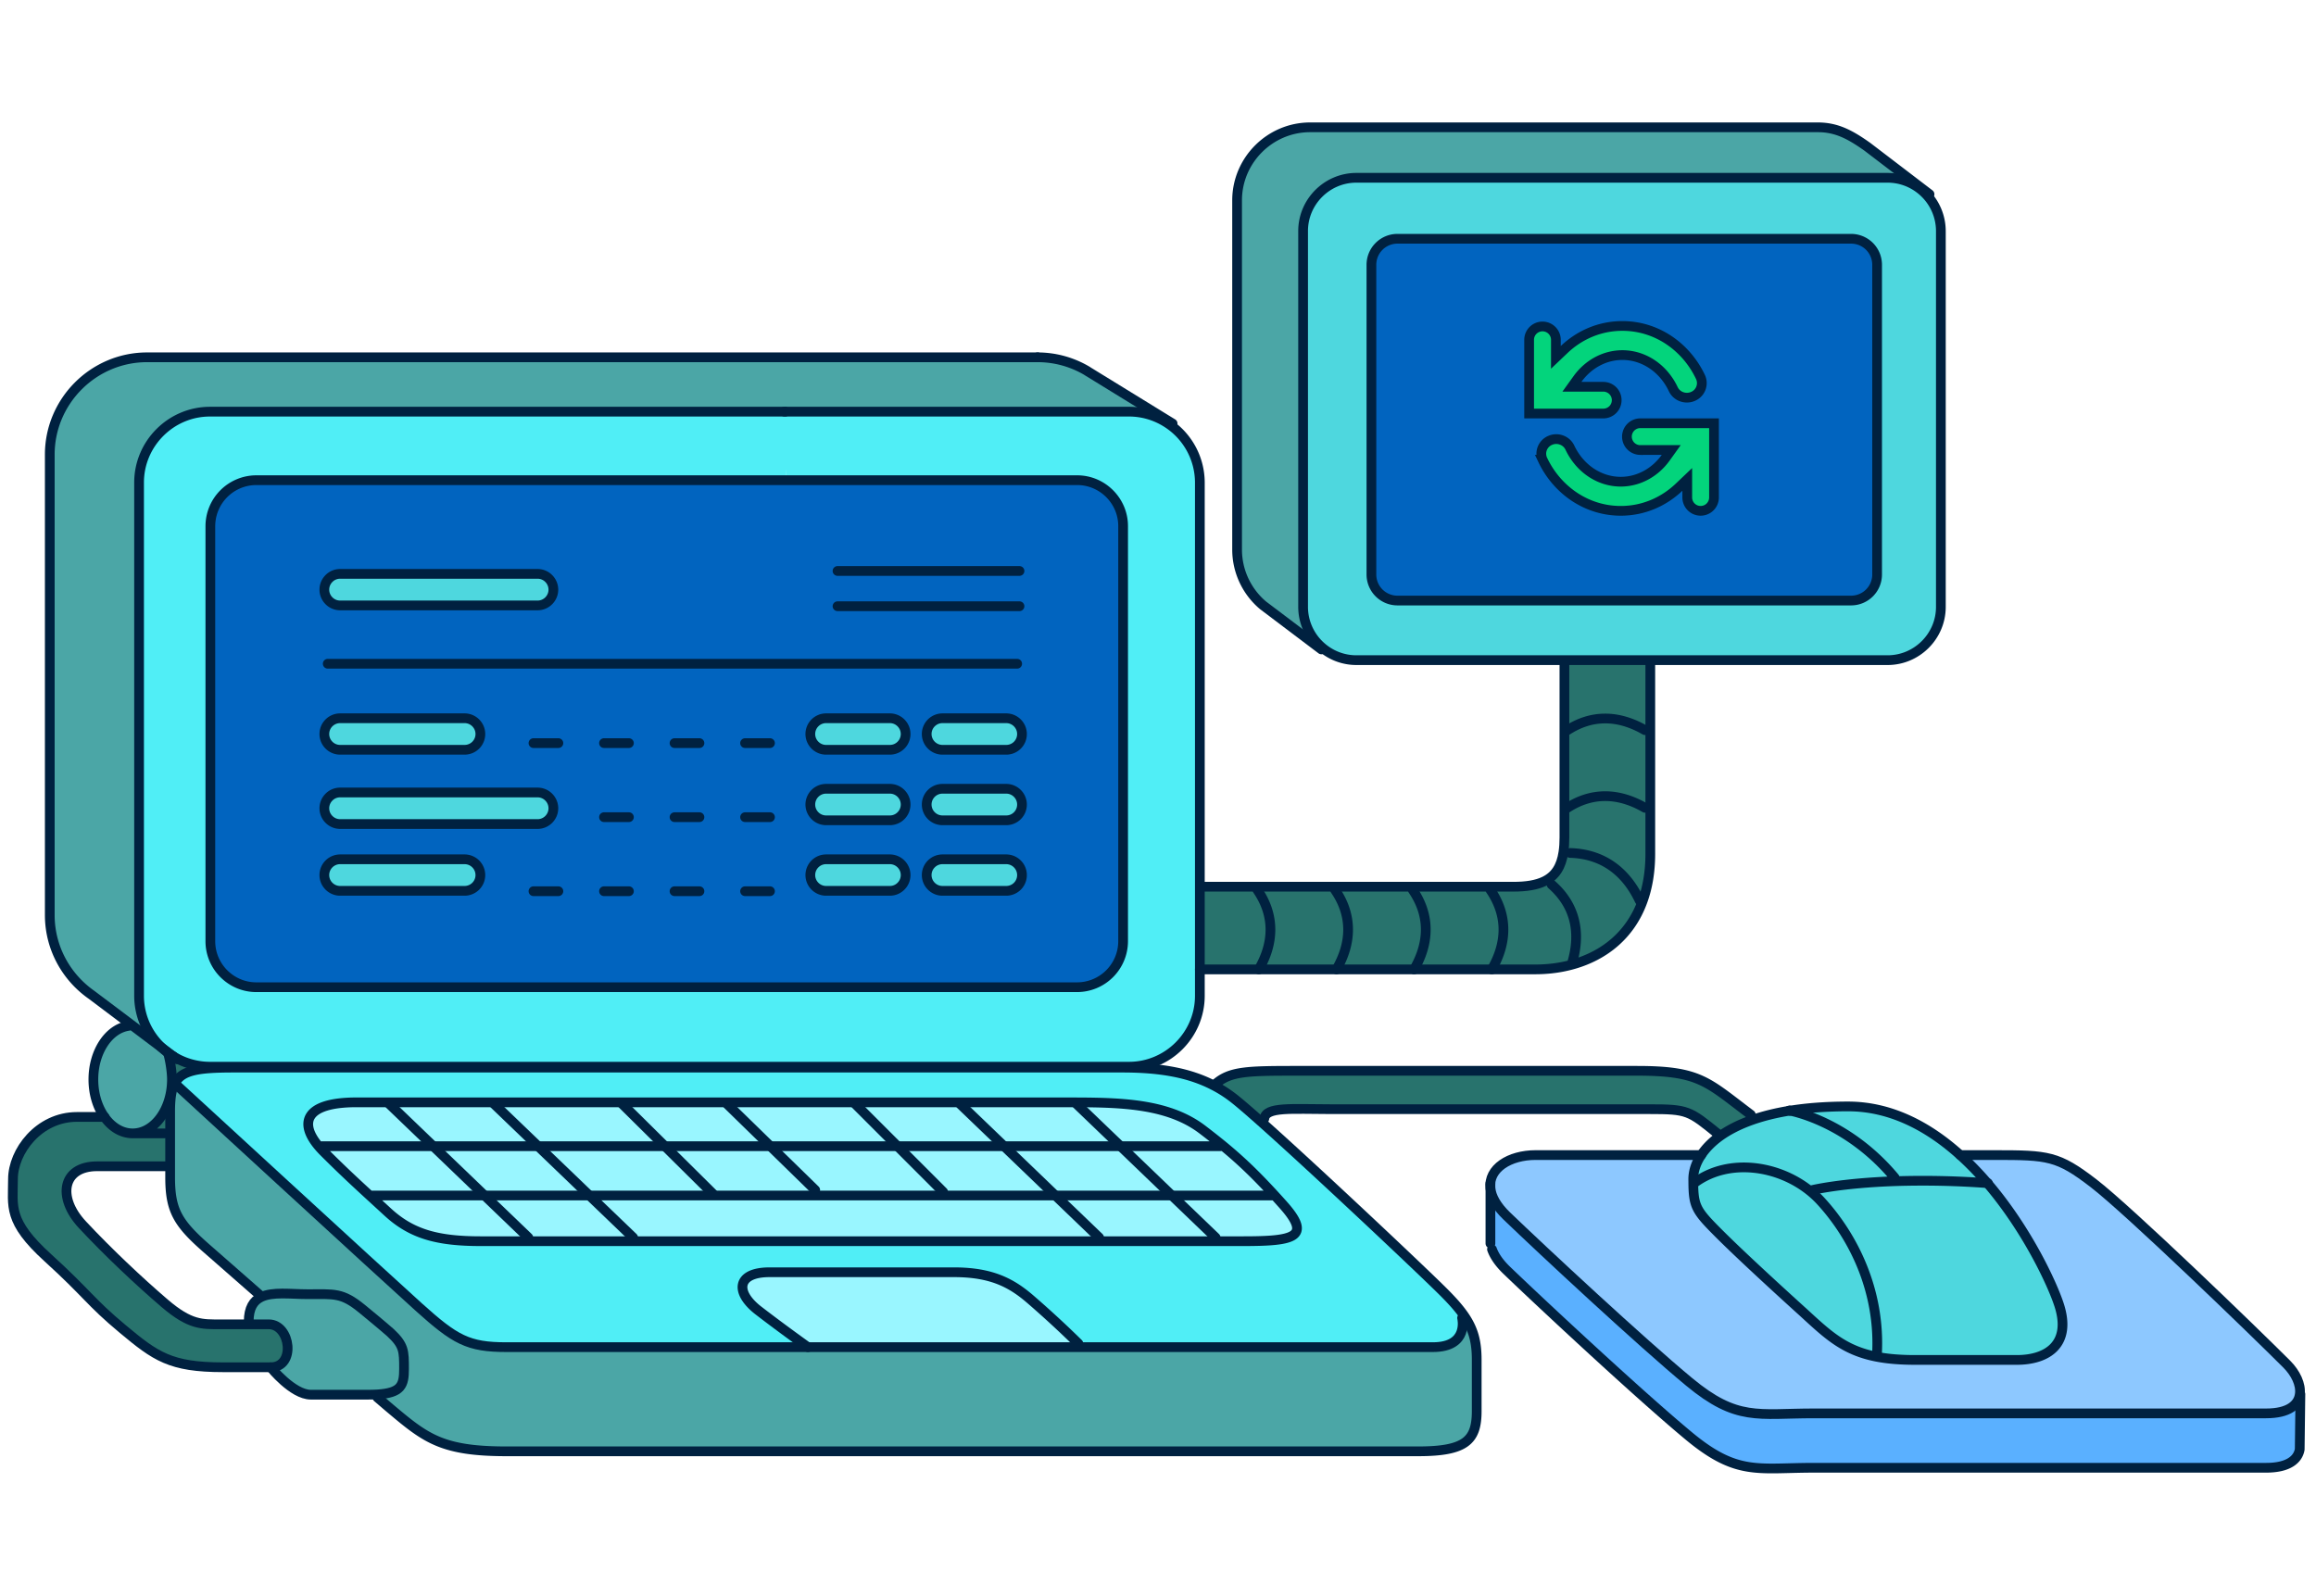 <svg xmlns="http://www.w3.org/2000/svg" viewBox="0 0 238 164"><defs><style>.cls-1{fill:#99f6ff}.cls-2{fill:#4ed7de}.cls-3{fill:#5ab0ff}.cls-4{fill:#03d47c}.cls-4,.cls-5{stroke:#002140;stroke-linecap:round}.cls-6,.cls-7{fill:#0164bf}.cls-8{fill:#8dc8ff}.cls-5{fill:none;stroke-linejoin:round}.cls-9{fill:#50eef6}.cls-10{fill:#5be3aa}.cls-11{fill:#28736d}.cls-7{fill-rule:evenodd}.cls-12{fill:#4ba6a6}</style></defs><g id="Layer_1"><path d="M192.898 27.208a2.674 2.674 0 0 0-2.666-2.669h-46.635a2.676 2.676 0 0 0-2.666 2.669v31.843a2.676 2.676 0 0 0 2.666 2.669h46.635a2.674 2.674 0 0 0 2.666-2.669z" class="cls-6"/><path d="M192.465 118.713c-3.986-3.568-7.947-4.449-8.528-4.565 1.715-.277 3.696-.434 5.981-.434 4.434 0 8.308 2.108 11.515 4.999z" class="cls-2"/><path d="M17.644 108.466a7 7 0 0 1-.995-.771l1.041.785-.044-.011h-.003v-.003Zm.512 2.57c.381-.511.957-.831 1.806-1.029-.497.317-1.311.733-1.806 1.029" class="cls-9"/><path d="M194.707 121.039a22 22 0 0 0-2.242-2.326h8.968a31 31 0 0 1 2.797 2.884 90 90 0 0 0-9.508-.2z" class="cls-2"/><path d="M187.103 123.432a10 10 0 0 0-1-.948l.154-.18s2.925-.712 8.465-.907a90 90 0 0 1 9.508.2h.003c4.123 4.818 6.702 10.445 7.374 12.539 1.268 3.943-1.125 5.632-4.364 5.632h-10.422c-1.564 0-2.855-.111-3.963-.326l.017-.096c.425-6.76-2.532-12.393-5.772-15.914m5.795-96.224a2.674 2.674 0 0 0-2.666-2.669h-46.635a2.676 2.676 0 0 0-2.666 2.669v31.843a2.676 2.676 0 0 0 2.666 2.669h46.635a2.674 2.674 0 0 0 2.666-2.669zm1.076 40.639h-54.59a5.44 5.44 0 0 1-3.475-1.253 5.47 5.47 0 0 1-1.998-4.219v-38.63c0-3.01 2.463-5.472 5.473-5.472h54.59c1.225 0 2.359.407 3.272 1.09a5.48 5.48 0 0 1 2.204 4.382v38.63c0 3.01-2.463 5.472-5.476 5.472" class="cls-2"/><path d="M83.022 138.454H52.037c-3.943 0-5.26-.751-9.014-4.129-3.757-3.382-24.789-22.725-24.789-22.725l-.331-.145q.11-.231.25-.419h.003c.494-.296 1.309-.712 1.806-1.029.968-.221 2.297-.282 4.094-.282h91.266c3.789 0 6.845.488 9.462 1.864q.936.49 1.803 1.14c.564.421 1.59 1.299 2.902 2.465 5.684 5.051 16.748 15.49 18.883 17.627.904.905 1.585 1.675 2.09 2.411l-.212.218s.75 3.004-3.006 3.004h-36.429v-.375s-2.067-2.065-4.885-4.507c-1.908-1.655-3.943-2.815-7.886-2.815H79.077c-3.379 0-3.568 2.064-1.125 3.943a199 199 0 0 0 5.071 3.754Zm4.883-25.161H36.638c-5.394 0-5.871 2.175-3.893 4.51q.236.279.515.558c1.878 1.878 3.239 3.137 4.812 4.583.549.503 1.125 1.029 1.759 1.613 2.442 2.254 5.071 3.007 9.578 3.007h78.306c5.257 0 7.147-.387 4.132-3.757-.34-.381-.666-.738-.977-1.079-1.969-2.137-3.472-3.562-5.301-5.059a85 85 0 0 0-1.986-1.562c-3.388-2.59-7.991-2.797-12.934-2.811q-.665-.004-1.337-.003z" class="cls-9"/><path d="M19.962 110.007c-.849.198-1.425.518-1.806 1.029h-.003a2.4 2.4 0 0 0-.378.265c-.044.044-.078.029-.113-.029a6 6 0 0 0 .009-.329c0-.468-.067-1.102-.169-1.68-.003-.474.006-.841.006-.841l.137.044h.003q.082.06.169.11l.02.012a7.2 7.2 0 0 0 2.445.922c.073.049.116.093.116.125 0 .075-.174.212-.436.372" class="cls-11"/><path d="M85.926 42.308H21.578c-4.007 0-7.287 3.28-7.287 7.287v52.747c0 2.108.907 4.016 2.349 5.347l-3.277-2.468-3.969-2.987c-2.585-1.814-4.28-4.812-4.28-8.191V46.722c0-5.501 4.498-10 10-10h62.562s6.56 4.318 8.249 5.586c-.355-.317.739.552 0 0Z" class="cls-12"/><path d="M174.004 121.179c0-.736.238-1.597.817-2.466h17.644a22 22 0 0 1 2.242 2.326l.015.358c-5.54.195-8.465.907-8.465.907l-.154.18c-3.329-2.753-8.38-3.443-11.817-1.023h-.279q-.004-.135-.003-.282" class="cls-2"/><path d="M161.686 99.1a14.2 14.2 0 0 1-3.925.529H153.3c1.55-2.675 1.69-5.493-.139-8.168v-.329h2.346c1.355 0 2.399-.177 3.187-.555l.753.331c2.437 2.14 2.996 4.905 2.155 7.88l.084.311Z" class="cls-11"/><path d="M17.816 108.576a4 4 0 0 1-.169-.107l.044.011.006.003z" class="cls-9"/><path d="M110.649 113.296c4.943.014 9.546.221 12.934 2.811.718.55 1.372 1.062 1.986 1.562l-.108.131h-10.314l-4.498-4.321z" class="cls-1"/><path d="M176.67 116.823c.872-.637 1.989-1.23 3.396-1.725 1.102-.386 2.382-.712 3.865-.95 0 0 0 .003.006 0 .581.116 4.542.997 8.528 4.565h-17.644c.421-.64 1.026-1.285 1.849-1.89" class="cls-2"/><path d="M153.161 91.461c1.829 2.675 1.689 5.493.139 8.168h-7.981c1.549-2.675 1.692-5.493-.14-8.168v-.329h7.982z" class="cls-11"/><path d="M174.821 118.713c-.579.869-.817 1.73-.817 2.466q0 .146.003.285c.014 2.558.288 2.963 2.672 5.347 2.818 2.818 8.592 8.028 8.592 8.028 2.545 2.335 4.211 3.949 7.587 4.603 1.108.216 2.399.326 3.963.326h10.422c3.239 0 5.632-1.689 4.364-5.632-.672-2.094-3.251-7.72-7.374-12.539h-.003a31 31 0 0 0-2.797-2.884h3.556c5.493 0 6.479.073 10.139 2.887 3.664 2.818 16.549 15.281 19.86 18.593.928.927 1.481 2.102 1.35 3.088-.143 1.11-1.152 1.98-3.463 1.98h-46.478c-5.772 0-7.886.846-12.815-3.239-4.931-4.083-15.071-13.519-18.732-17.04-1.079-1.035-1.593-2.006-1.689-2.855-.233-2.045 1.963-3.414 4.646-3.414z" class="cls-8"/><path d="M20.281 109.51a7.2 7.2 0 0 1-2.445-.922l-.02-.012-.119-.093c.552.186 2.143.727 2.585 1.027Z" class="cls-9"/><path d="M17.542 112.327c-.448 2.391-2.027 4.156-3.908 4.156-1.14 0-2.169-.649-2.902-1.69-.704-.997-1.137-2.352-1.137-3.85 0-2.858 1.579-5.21 3.606-5.507l.163-.215 3.277 2.468.009.006c.192.181.396.346.605.503.09.282.177.66.247 1.065.003.75.032 1.767.16 2.009a7 7 0 0 1-.119 1.055Z" class="cls-12"/><path d="M116.014 109.629H21.578c-.442 0-.878-.041-1.297-.119-.442-.3-2.032-.841-2.585-1.027l-.006-.003-1.041-.785-.009-.006a7.27 7.27 0 0 1-2.35-5.347V49.595c0-4.007 3.28-7.287 7.287-7.287h59.028c.459.404.137 5.693.137 7.043H26.336a4.73 4.73 0 0 0-4.719 4.719v42.669c0 2.597 2.123 4.722 4.719 4.722h84.358a4.737 4.737 0 0 0 4.722-4.722V54.07c0-2.597-2.125-4.719-4.722-4.719h-29.95q.026-.389.026-.846c0-2.818-.163-4.365-.163-6.196.014.137 0-.145 0 0h35.408a7.23 7.23 0 0 1 3.771 1.058 7.3 7.3 0 0 1 3.516 6.229v52.747c0 4.01-3.277 7.287-7.287 7.287Z" class="cls-9"/><path d="M54.157 68.525c-1.178 0-1.884-.922-1.884-2.509s.707-2.512 1.884-2.512 1.881.904 1.881 2.512-.707 2.509-1.881 2.509" class="cls-10"/><path d="M169.04 75.041c-2.678-1.55-5.492-1.689-8.171.143h-.104v-7.336h8.825v7.194h-.55Z" class="cls-11"/><path d="m135.79 66.742-5.993-4.527a7.5 7.5 0 0 1-2.669-5.731V20.596c0-4.132 3.379-7.511 7.51-7.511h52.166c1.96 0 3.355.773 5.088 1.998l5.447 4.158-.093.122a5.45 5.45 0 0 0-3.272-1.09h-54.59c-3.01 0-5.472 2.463-5.472 5.472v38.63c0 1.692.779 3.213 1.997 4.219zM17.502 109.263c.102.578.169 1.212.169 1.68q0 .167-.009.329c-.128-.242-.157-1.259-.16-2.009" class="cls-12"/><path d="M83.773 122.868H73.256v-.186l-4.929-4.882h10.834l4.612 4.504z" class="cls-1"/><path d="M106.628 36.722c1.858 0 3.603.515 5.097 1.404l8.188 5.039-.125.201a7.2 7.2 0 0 0-3.771-1.058H80.609c-.128-1.605-1.032-2.76-2.655-3.803-.93-.599-1.864-1.198-2.765-1.782h31.442-.003Z" class="cls-12"/><path d="M96.919 122.868H83.773v-.564l-4.612-4.504h13.065l4.693 4.693zm28.002 4.696h-11.972v-.375l-4.498-4.321h11.971l4.499 4.321z" class="cls-1"/><path d="m82.793 67.591.18-.832q.423.121.916.233l.785.177c.826.177 1.119.561 1.119.936 0 .535-.474.773-1.297.773-1.079 0-1.567-.395-1.704-1.288Z" class="cls-10"/><path d="M98.044 130.757c3.943 0 5.978 1.16 7.886 2.815a105 105 0 0 1 4.885 4.507v.375H83.022s-2.632-1.876-5.071-3.754c-2.443-1.879-2.254-3.943 1.125-3.943zm32.675-7.889h-10.297l-5.274-5.068h10.313l.108-.131c1.829 1.497 3.332 2.922 5.301 5.059z" class="cls-1"/><path d="M84.392 62.854c.922 0 1.413.299 1.413 1.189h3.437v3.844h-.349c0-1.701-1.146-2.472-3.774-3.068l-.785-.174c-.826-.18-1.119-.538-1.119-.913 0-.535.451-.878 1.178-.878Z" class="cls-10"/><path d="M50.793 113.293v.186l4.498 4.321H44.518l-4.498-4.321v-.186z" class="cls-1"/><path d="M64.709 68.644c-.96 0-1.686-.552-1.861-1.963h6.688v-.41h.509v1.294h-3.67c-.137.529-.55 1.079-1.666 1.079" class="cls-10"/><path d="M137.34 99.629c1.547-2.675 1.689-5.493-.143-8.168v-.329h7.982v.329c1.832 2.675 1.69 5.493.14 8.168z" class="cls-11"/><path d="m17.903 111.455.332.145s21.032 19.343 24.789 22.725c3.754 3.378 5.071 4.129 9.014 4.129h95.206c3.757 0 3.007-3.004 3.007-3.004l.212-.218c.966 1.407 1.289 2.69 1.289 4.536v5.26c0 3.004-1.126 4.132-6.008 4.132H52.037c-6.575 0-8.264-1.317-11.832-4.321-.381-.32-.864-.733-1.425-1.215l-.018-.311c2.457-.152 2.757-.931 2.757-2.606 0-1.875 0-2.439-1.407-3.754 0 0-.846-.753-2.911-2.442-2.067-1.69-2.818-1.501-5.635-1.501-1.704 0-3.548-.276-4.737.297l-.09-.172c-2.431-2.131-4.492-3.94-5.501-4.821-3.004-2.628-3.754-3.943-3.754-7.324v-6.761c0-.741.041-1.364.14-1.884a3.8 3.8 0 0 1 .279-.89" class="cls-12"/><path d="M32.744 117.803c-1.977-2.335-1.5-4.51 3.893-4.51h3.382v.186l4.498 4.321H32.743z" class="cls-1"/><path d="M9.973 119.864c-3.568 0-4.132 3.193-1.503 6.008 2.629 2.817 5.821 5.824 8.45 8.075 2.629 2.253 3.85 2.16 5.728 2.16h4.975c2.253 0 2.818 4.414.189 4.414H22.93c-5.446 0-6.95-1.128-10.328-3.943-3.382-2.817-3.568-3.568-7.7-7.325-4.132-3.756-3.568-5.257-3.568-8.074s2.629-6.386 6.572-6.386h2.826c.733 1.041 1.762 1.69 2.902 1.69 1.881 0 3.46-1.765 3.908-4.156l.082.018c-.099.52-.14 1.143-.14 1.884v5.635z" class="cls-11"/><path d="M48.792 61.171h.439v9.692h-.224l-3.434-5.004z" class="cls-10"/><path d="m161.355 87.664-.692-.078q.103-.687.102-1.524v-2.899h.104c2.678-1.829 5.493-1.689 8.171-.14h.55v4.731c0 1.864-.288 3.492-.803 4.894l-.299-.11c-1.387-2.934-3.734-4.775-7.133-4.874" class="cls-11"/><path d="M108.451 122.868H96.919v-.375l-4.693-4.693h10.95zm-33.716-9.575v.186l4.426 4.321H68.327l-4.365-4.321v-.186z" class="cls-1"/><path d="M129.358 99.629c1.55-2.675 1.689-5.493-.143-8.168v-.329h7.982v.329c1.832 2.675 1.69 5.493.143 8.168zm.131 15.565c-1.312-1.166-2.338-2.044-2.902-2.465a13 13 0 0 0-1.803-1.14l.067-.128c1.55-1.408 3.379-1.408 8.732-1.408h34.646c6.478 0 7.182 1.126 11.689 4.508l.149.537c-1.408.495-2.524 1.088-3.397 1.725l-.131-.291c-2.957-2.396-3.099-2.536-7.042-2.536h-32.675c-4.085 0-6.76-.282-6.9.986z" class="cls-11"/><path d="M123.301 91.133h5.914v.329c1.832 2.675 1.693 5.493.143 8.168h-6.057v-8.496Z" class="cls-11"/><path d="m110.649 113.479 4.499 4.321h-11.972l-4.498-4.321v-.186h10.634q.673 0 1.337.003zm-50.083 9.389H49.793l-5.275-5.068h10.773z" class="cls-1"/><path d="M160.869 75.184c2.679-1.832 5.493-1.692 8.171-.143h.55v7.982h-.55c-2.678-1.55-5.492-1.689-8.171.14h-.104v-7.979z" class="cls-11"/><path d="M65.064 127.564H54.291v-.375l-4.498-4.321h10.773l4.498 4.321zm22.841-14.271v.186l4.321 4.321H79.161l-4.426-4.321v-.186h13.169Z" class="cls-1"/><path d="M26.336 49.351a4.73 4.73 0 0 0-4.719 4.719v42.669c0 2.597 2.123 4.722 4.719 4.722h84.358a4.737 4.737 0 0 0 4.722-4.722V54.07c0-2.597-2.125-4.719-4.722-4.719z" class="cls-7"/><path d="M103.403 73.819c.892 0 1.62.729 1.62 1.62a1.616 1.616 0 0 1-1.62 1.62h-6.552c-.892 0-1.62-.729-1.62-1.62 0-.446.181-.852.475-1.145a1.62 1.62 0 0 1 1.145-.475zm0 7.248c.892 0 1.62.729 1.62 1.62a1.616 1.616 0 0 1-1.62 1.62h-6.552c-.892 0-1.62-.729-1.62-1.62 0-.446.181-.852.475-1.145a1.62 1.62 0 0 1 1.145-.475zm0 7.248c.892 0 1.62.728 1.62 1.62a1.616 1.616 0 0 1-1.62 1.62h-6.552c-.892 0-1.62-.728-1.62-1.62 0-.446.181-.852.475-1.145a1.62 1.62 0 0 1 1.145-.475zM91.444 73.819c.892 0 1.62.729 1.62 1.62 0 .446-.181.852-.475 1.145a1.6 1.6 0 0 1-1.145.475h-6.552c-.892 0-1.62-.729-1.62-1.62a1.62 1.62 0 0 1 1.62-1.62zm0 7.248c.892 0 1.62.729 1.62 1.62 0 .446-.181.852-.475 1.145a1.6 1.6 0 0 1-1.145.475h-6.552c-.892 0-1.62-.729-1.62-1.62a1.62 1.62 0 0 1 1.62-1.62zm0 7.248c.892 0 1.62.728 1.62 1.62 0 .446-.181.852-.475 1.145a1.6 1.6 0 0 1-1.145.475h-6.552c-.892 0-1.62-.728-1.62-1.62a1.62 1.62 0 0 1 1.62-1.62zM55.246 58.978c.891 0 1.62.732 1.62 1.624 0 .442-.181.848-.475 1.142a1.62 1.62 0 0 1-1.145.478H34.951c-.892 0-1.62-.732-1.62-1.62 0-.446.181-.852.475-1.145a1.6 1.6 0 0 1 1.145-.478h20.295Zm0 22.47c.891 0 1.62.732 1.62 1.624 0 .442-.181.848-.475 1.142a1.62 1.62 0 0 1-1.145.478H34.951c-.892 0-1.62-.732-1.62-1.62 0-.446.181-.852.475-1.145a1.6 1.6 0 0 1 1.145-.478zm-7.502-7.629c.892 0 1.62.729 1.62 1.62a1.62 1.62 0 0 1-1.62 1.62H34.951c-.892 0-1.62-.729-1.62-1.62 0-.446.181-.852.475-1.145a1.62 1.62 0 0 1 1.145-.475zm0 14.496c.892 0 1.62.728 1.62 1.62a1.62 1.62 0 0 1-1.62 1.62H34.951c-.892 0-1.62-.728-1.62-1.62 0-.446.181-.852.475-1.145a1.62 1.62 0 0 1 1.145-.475z" class="cls-2"/><path d="M55.246 62.222H34.951c-.892 0-1.62-.732-1.62-1.62 0-.446.181-.852.475-1.145a1.6 1.6 0 0 1 1.145-.478h20.295c.891 0 1.62.732 1.62 1.624 0 .442-.181.848-.475 1.142a1.62 1.62 0 0 1-1.145.478Zm-7.502 14.837H34.951c-.892 0-1.62-.729-1.62-1.62 0-.446.181-.852.475-1.145a1.62 1.62 0 0 1 1.145-.475h12.793c.892 0 1.62.729 1.62 1.62a1.62 1.62 0 0 1-1.62 1.62m7.502 7.632H34.951c-.892 0-1.62-.732-1.62-1.62 0-.446.181-.852.475-1.145a1.6 1.6 0 0 1 1.145-.478h20.295c.891 0 1.62.732 1.62 1.624 0 .442-.181.848-.475 1.142a1.62 1.62 0 0 1-1.145.478Zm-7.502 6.864H34.951c-.892 0-1.62-.728-1.62-1.62 0-.446.181-.852.475-1.145a1.62 1.62 0 0 1 1.145-.475h12.793c.892 0 1.62.728 1.62 1.62a1.62 1.62 0 0 1-1.62 1.62m55.659-14.496h-6.552c-.892 0-1.62-.729-1.62-1.62 0-.446.181-.852.475-1.145a1.62 1.62 0 0 1 1.145-.475h6.552c.892 0 1.62.729 1.62 1.62a1.616 1.616 0 0 1-1.62 1.62m0 14.496h-6.552c-.892 0-1.62-.728-1.62-1.62 0-.446.181-.852.475-1.145a1.62 1.62 0 0 1 1.145-.475h6.552c.892 0 1.62.728 1.62 1.62a1.616 1.616 0 0 1-1.62 1.62m0-7.248h-6.552c-.892 0-1.62-.729-1.62-1.62 0-.446.181-.852.475-1.145a1.62 1.62 0 0 1 1.145-.475h6.552c.892 0 1.62.729 1.62 1.62a1.616 1.616 0 0 1-1.62 1.62m-11.959-7.248h-6.552c-.892 0-1.62-.729-1.62-1.62a1.62 1.62 0 0 1 1.62-1.62h6.552c.892 0 1.62.729 1.62 1.62 0 .446-.181.852-.475 1.145a1.6 1.6 0 0 1-1.145.475m0 14.496h-6.552c-.892 0-1.62-.728-1.62-1.62a1.62 1.62 0 0 1 1.62-1.62h6.552c.892 0 1.62.728 1.62 1.62 0 .446-.181.852-.475 1.145a1.6 1.6 0 0 1-1.145.475m0-7.248h-6.552c-.892 0-1.62-.729-1.62-1.62a1.62 1.62 0 0 1 1.62-1.62h6.552c.892 0 1.62.729 1.62 1.62 0 .446-.181.852-.475 1.145a1.6 1.6 0 0 1-1.145.475m-12.318-7.933h-2.559m-4.69 0h-2.559m-4.689 0H62.07m-4.689 0h-2.559m24.304 7.611h-2.559m-4.69 0h-2.559m-4.689 0H62.07m17.056 7.61h-2.559m-4.69 0h-2.559m-4.689 0H62.07m-4.689 0h-2.559m31.244-32.914h18.7m-18.7 3.624h18.7m-71.087 5.911h70.848" class="cls-5"/><path d="M27.813 140.521c2.629 0 2.065-4.414-.189-4.414h-2.065v-.282c0-1.407.497-2.143 1.271-2.518 1.189-.573 3.033-.297 4.737-.297 2.818 0 3.568-.189 5.635 1.501 2.064 1.689 2.911 2.442 2.911 2.442 1.407 1.315 1.407 1.879 1.407 3.754 0 1.675-.299 2.454-2.756 2.606q-.449.026-.997.026h-5.821c-1.878 0-4.132-2.818-4.132-2.818Z" class="cls-12"/><path d="M112.949 127.564H65.064v-.375l-4.498-4.321h47.885l4.498 4.321zm7.473-4.696h-11.971l-5.275-5.068h11.972zm-47.167 0h-12.69L55.29 117.8h13.036l4.929 4.882zm-35.114 0h11.651l4.498 4.321v.375h-4.882c-4.507 0-7.136-.753-9.578-3.007-.634-.584-1.21-1.11-1.759-1.613z" class="cls-1"/><path d="M33.07 117.8h11.448l5.275 5.068H38.142l-.07.076c-1.573-1.446-2.934-2.705-4.812-4.583a9 9 0 0 1-.515-.558h.326z" class="cls-1"/><path d="M174.007 121.464h.279c3.437-2.423 8.488-1.733 11.817 1.02q.533.442 1 .948c3.24 3.521 6.197 9.154 5.772 15.914l-.017.096c-3.376-.654-5.042-2.268-7.586-4.603 0 0-5.775-5.21-8.593-8.028-2.384-2.384-2.658-2.789-2.672-5.347" class="cls-2"/><path d="M63.962 113.293v.186l4.365 4.321H55.291l-4.498-4.321v-.186z" class="cls-1"/><path d="M158.694 90.577c1.146-.549 1.748-1.524 1.969-2.992l.692.078c3.399.099 5.746 1.94 7.133 4.874l.299.11c-1.268 3.457-3.925 5.548-7.101 6.452l-.084-.311c.84-2.975.282-5.74-2.155-7.88z" class="cls-11"/><path d="M98.678 113.293v.186l4.498 4.321h-10.95l-4.321-4.321v-.186zm33.169 10.514c3.015 3.37 1.125 3.757-4.132 3.757h-2.794v-.375l-4.499-4.321h10.297l.151-.14q.467.51.977 1.079" class="cls-1"/><path d="m236.396 143.289-.07 5.673c-.186 1.065-1.204 1.888-3.451 1.888h-46.478c-5.772 0-7.886.843-12.815-3.24-4.931-4.085-15.071-13.521-18.732-17.042-.796-.765-1.285-1.492-1.526-2.164l-.163-.607v-5.67c.096.849.611 1.82 1.689 2.855 3.661 3.521 13.801 12.957 18.732 17.039 4.929 4.086 7.043 3.24 12.815 3.24h46.478c2.311 0 3.32-.87 3.463-1.98z" class="cls-3"/><path d="M201.433 118.713h3.556c5.493 0 6.479.073 10.139 2.887 3.664 2.818 16.549 15.281 19.86 18.593.928.927 1.481 2.102 1.35 3.088-.143 1.11-1.152 1.98-3.463 1.98h-46.478c-5.772 0-7.886.846-12.815-3.239-4.931-4.083-15.071-13.519-18.732-17.04-1.079-1.035-1.593-2.006-1.689-2.855-.233-2.045 1.963-3.414 4.646-3.414h17.014" class="cls-5"/><path d="M153.324 128.404c.241.672.729 1.399 1.526 2.164 3.661 3.521 13.8 12.957 18.732 17.042 4.929 4.083 7.043 3.24 12.815 3.24h46.477c2.248 0 3.266-.823 3.452-1.888l.07-5.673M153.161 121.6v6.197M80.743 49.351h29.95c2.597 0 4.722 2.123 4.722 4.719v42.669a4.736 4.736 0 0 1-4.722 4.722H26.336c-2.597 0-4.719-2.126-4.719-4.722V54.07a4.73 4.73 0 0 1 4.719-4.719z" class="cls-5"/><path d="M80.606 42.308h35.408a7.23 7.23 0 0 1 3.771 1.058 7.3 7.3 0 0 1 3.516 6.229v52.747c0 4.01-3.277 7.287-7.287 7.287H21.578c-.442 0-.878-.041-1.297-.119a7.2 7.2 0 0 1-2.445-.922" class="cls-5"/><path d="M16.641 107.689a7.27 7.27 0 0 1-2.35-5.347V49.595c0-4.007 3.28-7.287 7.287-7.287h59.113m-62.875 66.268a4 4 0 0 1-.169-.107h-.003a7.5 7.5 0 0 1-.995-.774m89.979-70.973c1.858 0 3.603.515 5.097 1.404l.006.003m8.77 5.4-.591-.363-8.188-5.036" class="cls-5"/><path d="M50.895 36.722h-35.78c-5.502 0-10 4.498-10 10v47.321c0 3.379 1.695 6.377 4.28 8.191l3.969 2.987 3.277 2.468.009.006 1.041.785s.003.003.006.003l.119.093.02.012.369.279m88.423-72.145H50.596M38.781 143.624c.561.482 1.044.895 1.425 1.215 3.568 3.004 5.257 4.321 11.832 4.321h93.706c4.882 0 6.008-1.128 6.008-4.132v-5.26c0-1.846-.323-3.129-1.289-4.536-.506-.736-1.186-1.506-2.09-2.411-2.135-2.137-13.199-12.576-18.883-17.627-1.312-1.166-2.338-2.044-2.902-2.465a13 13 0 0 0-1.803-1.14c-2.617-1.376-5.673-1.864-9.462-1.864H24.056c-1.797 0-3.126.061-4.094.282-.849.198-1.425.518-1.806 1.029h-.003a2.5 2.5 0 0 0-.25.419 3.8 3.8 0 0 0-.279.89c-.099.52-.14 1.143-.14 1.884v6.761c0 3.381.75 4.696 3.754 7.324 1.009.881 3.071 2.69 5.501 4.821" class="cls-5"/><path d="M18.234 111.6s21.032 19.343 24.789 22.725c3.754 3.378 5.071 4.129 9.014 4.129h95.207c3.756 0 3.006-3.004 3.006-3.004" class="cls-5"/><path d="M83.022 138.454s-2.632-1.876-5.071-3.754c-2.443-1.879-2.254-3.943 1.125-3.943h18.967c3.943 0 5.978 1.16 7.886 2.815a105 105 0 0 1 4.885 4.507m14.107-10.515h2.794c5.257 0 7.147-.387 4.132-3.757q-.51-.57-.977-1.079c-1.969-2.137-3.472-3.562-5.301-5.059a83 83 0 0 0-1.986-1.562c-3.388-2.59-7.991-2.797-12.934-2.811q-.665-.004-1.337-.003H36.638c-5.394 0-5.871 2.175-3.893 4.51q.236.279.515.558c1.878 1.878 3.239 3.137 4.812 4.583.549.503 1.125 1.029 1.759 1.613 2.442 2.254 5.071 3.007 9.578 3.007zM33.07 117.8h92.392m-87.321 5.068h92.578" class="cls-5"/><path d="m40.02 113.479 4.498 4.321 5.275 5.068 4.498 4.321m-3.498-13.71 4.498 4.321 5.275 5.068 4.498 4.321m-1.102-13.71 4.365 4.321 4.929 4.882m1.479-9.203 4.426 4.321 4.612 4.504m4.132-8.825 4.321 4.321 4.693 4.693m1.759-9.014 4.498 4.321 5.275 5.068 4.498 4.321m-2.3-13.71 4.498 4.321 5.275 5.068 4.499 4.321M17.254 108.198c.09.282.177.66.247 1.065.102.578.169 1.212.169 1.68q0 .167-.009.329a7 7 0 0 1-.119 1.055c-.448 2.391-2.027 4.156-3.908 4.156-1.14 0-2.169-.649-2.902-1.69-.704-.997-1.137-2.352-1.137-3.85 0-2.858 1.579-5.21 3.606-5.507m.433 11.047h3.286" class="cls-5"/><path d="M10.535 114.793H7.906c-3.943 0-6.572 3.568-6.572 6.386s-.564 4.318 3.568 8.075 4.318 4.507 7.7 7.324c3.379 2.815 4.882 3.943 10.328 3.943h4.882c2.628 0 2.065-4.414-.189-4.414h-4.975c-1.878 0-3.1.093-5.728-2.16-2.629-2.251-5.821-5.258-8.45-8.075-2.629-2.815-2.065-6.008 1.503-6.008h7.322m-6.551-5.071h-.012m0 0h-.198" class="cls-5"/><path d="M25.559 135.825c0-1.407.497-2.143 1.271-2.518 1.189-.573 3.033-.297 4.737-.297 2.818 0 3.568-.189 5.635 1.501 2.064 1.689 2.911 2.442 2.911 2.442 1.407 1.315 1.407 1.879 1.407 3.754 0 1.675-.299 2.454-2.756 2.606q-.449.026-.997.026h-5.821c-1.878 0-4.132-2.818-4.132-2.818m95.58-49.388h32.113c1.356 0 2.399-.177 3.187-.555 1.146-.549 1.748-1.524 1.969-2.992q.103-.687.102-1.524V68.037" class="cls-5"/><path d="M123.301 99.629h34.46c1.352 0 2.681-.172 3.925-.529 3.176-.904 5.833-2.995 7.101-6.452.515-1.401.803-3.03.803-4.894V68.222m27.656-48.859a5.48 5.48 0 0 1 2.204 4.382v38.63c0 3.01-2.463 5.472-5.476 5.472h-54.59a5.44 5.44 0 0 1-3.475-1.253 5.47 5.47 0 0 1-1.998-4.219v-38.63c0-3.01 2.463-5.472 5.473-5.472h54.59c1.225 0 2.359.407 3.272 1.09" class="cls-5"/><path d="m135.79 66.742-5.993-4.527a7.5 7.5 0 0 1-2.669-5.731V20.596c0-4.132 3.379-7.511 7.51-7.511h52.166c1.96 0 3.355.773 5.088 1.998l5.447 4.158.945.721" class="cls-5"/><path d="M192.898 59.051a2.674 2.674 0 0 1-2.666 2.669h-46.635a2.676 2.676 0 0 1-2.666-2.669V27.208a2.676 2.676 0 0 1 2.666-2.669h46.635a2.674 2.674 0 0 1 2.666 2.669zm-63.683 32.41c1.832 2.675 1.693 5.493.143 8.168m7.839-8.168c1.832 2.675 1.69 5.493.143 8.168m7.839-8.168c1.832 2.675 1.689 5.493.14 8.168m7.842-8.168c1.829 2.675 1.689 5.493.139 8.168m6.148-8.72c2.436 2.14 2.995 4.905 2.154 7.88m-.247-11.125c3.399.099 5.746 1.94 7.133 4.874m-7.619-9.376c2.678-1.829 5.493-1.689 8.171-.14m-8.171-7.838c2.678-1.832 5.493-1.692 8.171-.143m14.891 39.107c-1.483.238-2.762.564-3.864.95-1.408.495-2.524 1.088-3.397 1.725-.823.605-1.427 1.25-1.849 1.89-.579.869-.817 1.73-.817 2.466q0 .146.003.285c.014 2.558.288 2.963 2.672 5.347 2.818 2.818 8.593 8.028 8.593 8.028 2.544 2.335 4.21 3.949 7.586 4.603 1.108.216 2.399.326 3.963.326h10.422c3.239 0 5.632-1.689 4.364-5.632-.671-2.094-3.251-7.72-7.374-12.539" class="cls-5"/><path d="M204.23 121.597a31 31 0 0 0-2.797-2.884c-3.207-2.891-7.081-4.999-11.515-4.999-2.285 0-4.266.157-5.981.434m-9.651 7.313c3.437-2.42 8.488-1.73 11.817 1.023q.533.442 1 .948c3.24 3.521 6.197 9.154 5.772 15.914" class="cls-5"/><path d="M186.257 122.304s2.926-.712 8.465-.907a90 90 0 0 1 9.508.2h.003l.053.003m-20.422-7.464s.023 0 .067.012c0 0 0 .003.006 0 .581.116 4.542.997 8.528 4.565a22 22 0 0 1 2.242 2.326m-69.856-9.578c1.55-1.408 3.379-1.408 8.732-1.408h34.646c6.478 0 7.182 1.126 11.689 4.508" class="cls-5"/><path d="M176.539 116.532c-2.957-2.396-3.099-2.536-7.042-2.536h-32.675c-4.085 0-6.76-.282-6.9.986" class="cls-5"/><path d="M159.888 35.563v1.166l.845-.803c1.57-1.494 3.655-2.426 5.989-2.426 3.578 0 6.585 2.198 8.025 5.248a1.48 1.48 0 0 1-.748 1.982c-.779.353-1.694.017-2.048-.732-1.013-2.146-3.022-3.504-5.229-3.504-1.822 0-3.517.93-4.619 2.464l-.569.792h3.229a1.375 1.375 0 1 1 0 2.75h-7.625v-7.625a1.376 1.376 0 0 1 2.75 0zm8.625 7.937h7.625v7.625a1.375 1.375 0 1 1-2.75 0v-1.854l-.844.804c-1.571 1.494-3.655 2.426-5.989 2.426-3.579 0-6.586-2.199-8.026-5.249a1.48 1.48 0 0 1 .749-1.982c.778-.353 1.694-.016 2.047.732 1.013 2.146 3.022 3.505 5.23 3.505 1.822 0 3.517-.931 4.619-2.465l.568-.792h-3.229a1.376 1.376 0 0 1 0-2.75Z" class="cls-4"/></g></svg>
